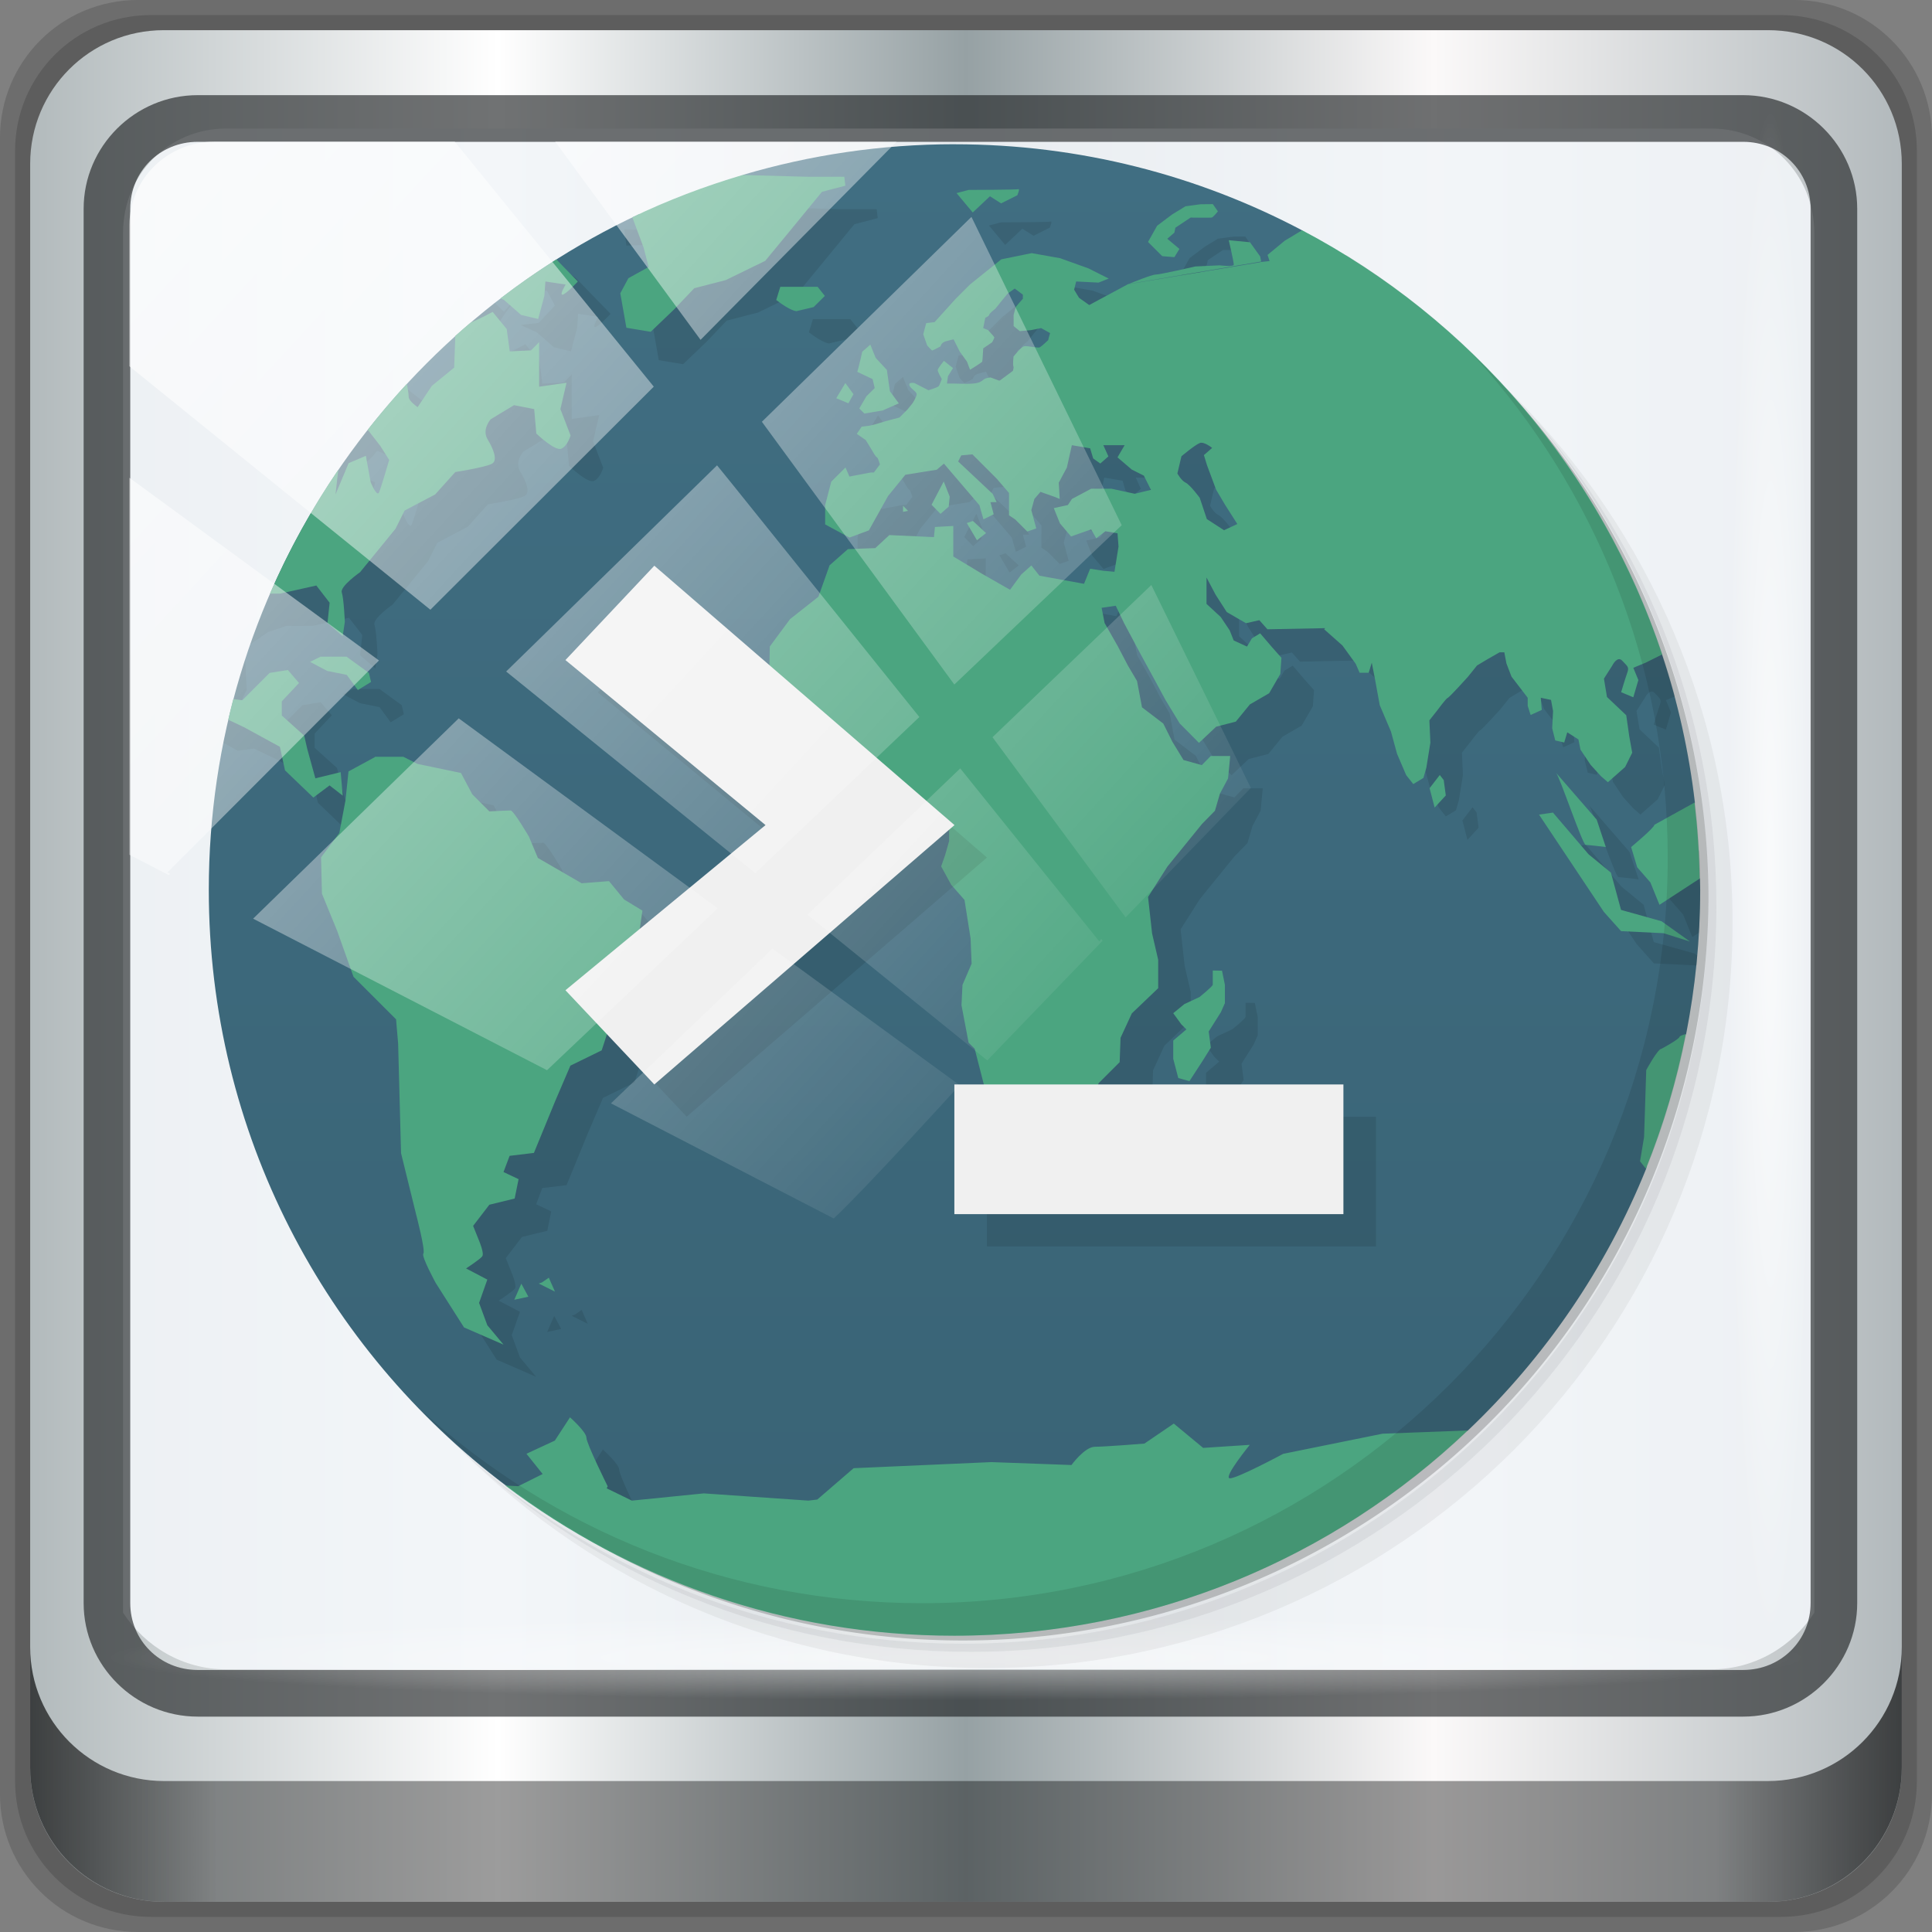 <?xml version="1.0" encoding="UTF-8" standalone="no"?>
<svg
   xmlns:dc="http://purl.org/dc/elements/1.1/"
   xmlns:cc="http://creativecommons.org/ns#"
   xmlns:rdf="http://www.w3.org/1999/02/22-rdf-syntax-ns#"
   xmlns:svg="http://www.w3.org/2000/svg"
   xmlns="http://www.w3.org/2000/svg"
   xmlns:xlink="http://www.w3.org/1999/xlink"
   xmlns:sodipodi="http://sodipodi.sourceforge.net/DTD/sodipodi-0.dtd"
   xmlns:inkscape="http://www.inkscape.org/namespaces/inkscape"
   viewBox="0 0 48 48"
   version="1.1"
   id="svg59"
   sodipodi:docname="mlterm.svg"
   inkscape:version="0.92.2 5c3e80d, 2017-08-06">
  <rect x="0" y="0" width="48" height="48" fill="#808080" stroke="none"/>
  <sodipodi:namedview
     pagecolor="#ffffff"
     bordercolor="#666666"
     borderopacity="1"
     objecttolerance="10"
     gridtolerance="10"
     guidetolerance="10"
     inkscape:pageopacity="0"
     inkscape:pageshadow="2"
     inkscape:window-width="1280"
     inkscape:window-height="943"
     id="namedview61"
     showgrid="false"
     inkscape:zoom="4.9166667"
     inkscape:cx="-3.2542373"
     inkscape:cy="22.372881"
     inkscape:window-x="0"
     inkscape:window-y="19"
     inkscape:window-maximized="1"
     inkscape:current-layer="g1532" />
  <defs
     id="defs17">
    <linearGradient
       id="linearGradient3764"
       x1="1"
       x2="47"
       gradientUnits="userSpaceOnUse"
       gradientTransform="matrix(0,-1,1,0,-1.5e-6,48)">
      <stop
         style="stop-color:#396375;stop-opacity:1"
         id="stop2" />
      <stop
         offset="1"
         style="stop-color:#406e82;stop-opacity:1"
         id="stop4" />
    </linearGradient>
    <clipPath
       id="clipPath-305689015">
      <g
         transform="translate(0,-1004.362)"
         id="g9">
        <path
           d="m -24 13 c 0 1.105 -0.672 2 -1.5 2 -0.828 0 -1.5 -0.895 -1.5 -2 0 -1.105 0.672 -2 1.5 -2 0.828 0 1.5 0.895 1.5 2 z"
           transform="matrix(15.333,0,0,11.5,415,878.862)"
           style="fill:#1890d0"
           id="path7" />
      </g>
    </clipPath>
    <clipPath
       id="clipPath-314453158">
      <g
         transform="translate(0,-1004.362)"
         id="g14">
        <path
           d="m -24 13 c 0 1.105 -0.672 2 -1.5 2 -0.828 0 -1.5 -0.895 -1.5 -2 0 -1.105 0.672 -2 1.5 -2 0.828 0 1.5 0.895 1.5 2 z"
           transform="matrix(15.333,0,0,11.5,415,878.862)"
           style="fill:#1890d0"
           id="path12" />
      </g>
    </clipPath>
    <linearGradient
       inkscape:collect="always"
       xlink:href="#linearGradient6139-0"
       id="linearGradient4071"
       gradientUnits="userSpaceOnUse"
       gradientTransform="matrix(1.107,0,0,1.107,-4.994,-3.621)"
       x1="6"
       y1="47"
       x2="90"
       y2="47" />
    <linearGradient
       id="linearGradient6139-0">
      <stop
         id="stop6141-2"
         offset="0"
         style="stop-color:#b2babc;stop-opacity:1" />
      <stop
         style="stop-color:#ffffff;stop-opacity:1;"
         offset="0.25"
         id="stop6151-0" />
      <stop
         style="stop-color:#96a1a4;stop-opacity:1"
         offset="0.5"
         id="stop6147-1" />
      <stop
         id="stop6149-4"
         offset="0.75"
         style="stop-color:#fbf9f9;stop-opacity:1;" />
      <stop
         id="stop6143-4"
         offset="1"
         style="stop-color:#b2b9bc;stop-opacity:1" />
    </linearGradient>
    <linearGradient
       gradientTransform="translate(0.149,0.415)"
       inkscape:collect="always"
       xlink:href="#linearGradient3832-0-6-1-1"
       id="linearGradient4129"
       x1="1.5"
       y1="88.172"
       x2="94.5"
       y2="88.172"
       gradientUnits="userSpaceOnUse" />
    <linearGradient
       id="linearGradient3832-0-6-1-1">
      <stop
         style="stop-color:#000000;stop-opacity:1;"
         offset="0"
         id="stop3834-6-3-7-1" />
      <stop
         id="stop3872-2-4"
         offset="0.1"
         style="stop-color:#000000;stop-opacity:0.588;" />
      <stop
         style="stop-color:#000000;stop-opacity:0.588;"
         offset="0.9"
         id="stop3844-6-2-7-6" />
      <stop
         style="stop-color:#000000;stop-opacity:1;"
         offset="1"
         id="stop3836-5-0-2-9" />
    </linearGradient>
    <radialGradient
       inkscape:collect="always"
       xlink:href="#linearGradient3737"
       id="radialGradient7462"
       gradientUnits="userSpaceOnUse"
       gradientTransform="matrix(0.975,0,0,0.049,34.048,80.582)"
       cx="13.948"
       cy="44.893"
       fx="13.948"
       fy="44.893"
       r="43.199" />
    <linearGradient
       id="linearGradient3737">
      <stop
         offset="0"
         style="stop-color:#ffffff;stop-opacity:1"
         id="stop3739" />
      <stop
         offset="1"
         style="stop-color:#ffffff;stop-opacity:0"
         id="stop3741" />
    </linearGradient>
    <radialGradient
       inkscape:collect="always"
       xlink:href="#linearGradient3737"
       id="radialGradient7464"
       gradientUnits="userSpaceOnUse"
       gradientTransform="matrix(0.888,0,0,0.049,31.96,-90.317)"
       cx="13.948"
       cy="44.893"
       fx="13.948"
       fy="44.893"
       r="43.199" />
    <linearGradient
       inkscape:collect="always"
       xlink:href="#linearGradient3737"
       id="linearGradient4767"
       gradientUnits="userSpaceOnUse"
       x1="2.771"
       y1="-28.642"
       x2="50.528"
       y2="14.514" />
    <clipPath
       id="clipPath4156-4-1"
       clipPathUnits="userSpaceOnUse">
      <path
         inkscape:connector-curvature="0"
         id="path4158-0-8"
         d="m 27.046,-55.695 -14.214,13.321 h 0.061 l 15.653,21.771 10.231,-10.546 C 38.562,-32.302 27.468,-54.819 27.046,-55.695 Z M 9.647,-39.383 -5.241,-25.321 15.988,-7.806 26.372,-18.383 Z m 31.491,12.951 -9.741,9.714 8.945,12.458 7.781,-7.555 z m -49.84,4.379 -13.754,12.982 26.283,13.846 0.061,-0.062 -0.123,-0.062 L 13.599,-5.401 -8.702,-22.053 Z m 38.015,7.401 -9.803,9.775 11.579,9.559 7.628,-7.401 -8.669,-11.009 z m 20.187,5.674 -7.383,7.216 6.188,8.542 5.82,-6.137 z m -32.195,6.322 -9.557,9.498 13.662,7.185 7.934,-7.678 z m 23.312,2.374 -7.107,6.938 8.363,6.907 5.361,-5.674 -0.061,-0.092 -0.092,0.123 -6.464,-8.203 z m -8.73,8.542 -7.505,7.339 10.354,5.458 c 1.397,-1.321 5.675,-6.123 5.851,-6.322 z"
         style="opacity:0.6;fill:#ffffff;fill-opacity:1;stroke:none" />
    </clipPath>
    <linearGradient
       id="ButtonShadow-16"
       gradientTransform="scale(1.006,0.994)"
       x1="45.448"
       y1="92.54"
       x2="45.448"
       y2="7.017"
       gradientUnits="userSpaceOnUse">
      <stop
         style="stop-color:#000000;stop-opacity:1;"
         offset="0"
         id="stop3750-6" />
      <stop
         style="stop-color:#000000;stop-opacity:0.588;"
         offset="1"
         id="stop3752-4" />
    </linearGradient>
    <clipPath
       clipPathUnits="userSpaceOnUse"
       id="clipPath4355-7">
      <rect
         style="fill:#ffffff;fill-opacity:1;fill-rule:nonzero;stroke:none"
         id="rect4357-5"
         width="84"
         height="80"
         x="6"
         y="6"
         rx="6"
         ry="6" />
    </clipPath>
    <clipPath
       clipPathUnits="userSpaceOnUse"
       id="clipPath4355-9">
      <rect
         style="fill:#ffffff;fill-opacity:1;fill-rule:nonzero;stroke:none"
         id="rect4357-1"
         width="84"
         height="80"
         x="6"
         y="6"
         rx="6"
         ry="6" />
    </clipPath>
    <clipPath
       clipPathUnits="userSpaceOnUse"
       id="clipPath4355-1">
      <rect
         style="fill:#ffffff;fill-opacity:1;fill-rule:nonzero;stroke:none"
         id="rect4357-9"
         width="84"
         height="80"
         x="6"
         y="6"
         rx="6"
         ry="6" />
    </clipPath>
    <clipPath
       clipPathUnits="userSpaceOnUse"
       id="clipPath3943-52-0">
      <path
         id="path3945-4-1"
         d="m 69.781,20.844 -5,3.438 c 5.587,5.537 9,13.328 9,21.812 0,8.434 -3.377,16.096 -8.906,21.625 l 5,3.438 C 76.078,64.576 80,55.844 80,46.094 c 2e-6,-9.797 -3.963,-18.66 -10.219,-25.25 z M 40,24.062 28.906,36.219 H 21.5 c -0.823,0 -1.5,0.677 -1.5,1.5 v 1 14.844 1 c 0,0.823 0.684,1.61 1.5,1.5 h 7.406 L 40,68 V 66 26.062 Z m 20.594,3.281 -5,3.438 L 55.5,30.875 c 3.938,3.89 6.406,9.25 6.406,15.219 0,5.921 -2.43,11.148 -6.312,15.031 l 0.094,0.094 5.094,3.438 c 4.475,-4.908 7.25,-11.402 7.25,-18.562 0,-7.231 -2.879,-13.831 -7.438,-18.75 z m -9.25,6.5 -5.219,3.625 c 2.222,2.218 3.719,5.24 3.719,8.625 0,3.337 -1.459,6.228 -3.625,8.438 l 5.219,3.625 c 2.822,-3.237 4.531,-7.434 4.531,-12.062 0,-4.673 -1.754,-9.001 -4.625,-12.25 z"
         style="color:#000000;display:inline;overflow:visible;visibility:visible;opacity:0.8;fill:#ff00ff;fill-opacity:1;fill-rule:nonzero;stroke:none;stroke-width:1;marker:none;enable-background:accumulate"
         inkscape:connector-curvature="0" />
    </clipPath>
    <linearGradient
       id="linearGradient3764-3"
       x1="1"
       x2="47"
       gradientUnits="userSpaceOnUse"
       gradientTransform="rotate(-90,24,24)">
      <stop
         style="stop-color:#396375;stop-opacity:1"
         id="stop2-6" />
      <stop
         offset="1"
         style="stop-color:#406e82;stop-opacity:1"
         id="stop4-7" />
    </linearGradient>
    <clipPath
       id="clipPath-314453158-5">
      <g
         transform="translate(0,-1004.362)"
         id="g14-3">
        <path
           inkscape:connector-curvature="0"
           d="m -24,13 c 0,1.105 -0.672,2 -1.5,2 -0.828,0 -1.5,-0.895 -1.5,-2 0,-1.105 0.672,-2 1.5,-2 0.828,0 1.5,0.895 1.5,2 z"
           transform="matrix(15.333,0,0,11.5,415,878.862)"
           style="fill:#1890d0"
           id="path12-5" />
      </g>
    </clipPath>
  </defs>
  <g
     id="g41">
    <g
       style="clip-path:url(#clipPath-305689015)"
       clip-path="url(#clipPath-305689015)"
       id="g39">
      <g
         transform="translate(1,1)"
         id="g37">
        <g
           style="opacity:0.1"
           id="g35">
          <!-- color: #20a0db -->
        </g>
      </g>
    </g>
  </g>
  <g
     transform="translate(-0.407,-1073.91)"
     id="layer1"
     inkscape:label="Livello 1">
    <g
       id="g2574"
       style="display:inline"
       transform="translate(-0.149,1026.105)">
      <g
         transform="matrix(0.5,0,0,0.5,0.074,48.207)"
         id="g1532">
        <g
           id="g287"
           transform="translate(0.814,-1.22)">
          <path
             style="display:inline;opacity:0.15;fill:#000000;fill-opacity:1;fill-rule:nonzero;stroke:none"
             d="M 89.292,0.415 H 7.006 c -3.799,0 -6.857,3.058 -6.857,6.857 V 89.558 c 0,3.799 3.058,6.857 6.857,6.857 H 89.292 c 3.799,0 6.857,-3.058 6.857,-6.857 V 7.272 c 0,-3.799 -3.058,-6.857 -6.857,-6.857 z"
             id="path3288"
             inkscape:connector-curvature="0" />
          <path
             inkscape:connector-curvature="0"
             id="path4085"
             d="M 88.649,1.165 H 7.649 c -3.739,0 -6.75,3.01 -6.75,6.75 V 88.915 c 0,3.74 3.011,6.75 6.75,6.75 H 88.649 c 3.74,0 6.75,-3.01 6.75,-6.75 V 7.915 c 0,-3.739 -3.01,-6.75 -6.75,-6.75 z"
             style="display:inline;opacity:0.15;fill:#000000;fill-opacity:1;fill-rule:nonzero;stroke:none" />
          <path
             style="display:inline;fill:url(#linearGradient4071);fill-opacity:1;fill-rule:nonzero;stroke:none"
             d="M 88.006,1.915 H 8.292 c -3.68,0 -6.643,2.963 -6.643,6.643 V 88.272 c 0,3.68 2.963,6.643 6.643,6.643 H 88.006 c 3.68,0 6.643,-2.963 6.643,-6.643 V 8.558 c 0,-3.68 -2.963,-6.643 -6.643,-6.643 z"
             id="rect4251-1"
             inkscape:connector-curvature="0" />
          <path
             style="display:inline;opacity:0.9;fill:#f2f5f8;fill-opacity:1;fill-rule:nonzero;stroke:none;stroke-width:1.03"
             d="m 11.39,6.802 c -2.856,0 -5.124,2.288 -5.124,5.171 v 21.427 7.239 39.914 c 1.097,1.684 2.969,2.812 5.124,2.812 h 4.099 65.589 4.099 c 2.155,0 4.027,-1.127 5.124,-2.812 V 40.64 33.401 11.973 c 0,-2.883 -2.268,-5.171 -5.124,-5.171 z"
             id="path3400-6"
             inkscape:connector-curvature="0"
             sodipodi:nodetypes="sscccsccscccsss" />
          <path
             inkscape:connector-curvature="0"
             id="path4989"
             d="m 9.974,5.144 c -3.117,0 -5.668,2.54 -5.668,5.646 v 69.278 c 0,3.106 2.551,5.646 5.668,5.646 H 86.766 c 3.117,0 5.668,-2.54 5.668,-5.646 V 10.79 c 0,-3.106 -2.551,-5.646 -5.668,-5.646 z m 0,2.319 H 86.766 c 1.888,0 3.352,1.48 3.352,3.327 v 69.278 c 0,1.846 -1.464,3.327 -3.352,3.327 H 9.974 c -1.888,0 -3.352,-1.48 -3.352,-3.327 V 10.79 c 0,-1.846 1.464,-3.327 3.352,-3.327 z"
             style="color:#000000;font-style:normal;font-variant:normal;font-weight:normal;font-stretch:normal;font-size:medium;line-height:normal;font-family:Sans;-inkscape-font-specification:Sans;text-indent:0;text-align:start;text-decoration:none;text-decoration-line:none;letter-spacing:normal;word-spacing:normal;text-transform:none;writing-mode:lr-tb;direction:ltr;baseline-shift:baseline;text-anchor:start;display:inline;overflow:visible;visibility:visible;fill:#1f2224;fill-opacity:0.633;stroke:none;stroke-width:2.376;marker:none;enable-background:accumulate" />
          <path
             inkscape:connector-curvature="0"
             style="display:inline;opacity:0.658;fill:url(#linearGradient4129);fill-opacity:1;fill-rule:nonzero;stroke:none"
             d="m 1.649,82.259 v 6 c 0,3.68 2.976,6.656 6.656,6.656 H 87.993 c 3.68,0 6.656,-2.976 6.656,-6.656 v -6 c 0,3.68 -2.976,6.656 -6.656,6.656 H 8.305 c -3.68,0 -6.656,-2.976 -6.656,-6.656 z"
             id="path4118" />
          <rect
             style="opacity:0.55;fill:url(#radialGradient7462);fill-opacity:1;stroke:none"
             id="rect4131"
             width="84.25"
             height="4.25"
             x="5.524"
             y="80.665"
             rx="0"
             ry="4.25" />
          <rect
             ry="4.25"
             rx="0"
             y="-90.234"
             x="5.975"
             height="4.25"
             width="76.75"
             id="rect4141"
             style="opacity:0.669;fill:url(#radialGradient7464);fill-opacity:1;stroke:none"
             transform="rotate(90)" />
          <g
             id="g178"
             transform="matrix(1.611,0,0,1.611,8.914,5.972)">
            <g
               id="g25">
              <path
                 d="m 36.31,5 c 5.859,4.062 9.688,10.831 9.688,18.5 0,12.426 -10.07,22.5 -22.5,22.5 -7.669,0 -14.438,-3.828 -18.5,-9.688 1.037,1.822 2.306,3.499 3.781,4.969 4.085,3.712 9.514,5.969 15.469,5.969 12.703,0 23,-10.298 23,-23 0,-5.954 -2.256,-11.384 -5.969,-15.469 C 39.81,7.306 38.132,6.037 36.31,5 Z m 4.969,3.781 c 3.854,4.113 6.219,9.637 6.219,15.719 0,12.703 -10.297,23 -23,23 -6.081,0 -11.606,-2.364 -15.719,-6.219 4.16,4.144 9.883,6.719 16.219,6.719 12.703,0 23,-10.298 23,-23 0,-6.335 -2.575,-12.06 -6.719,-16.219 z"
                 style="opacity:0.05"
                 id="path19"
                 inkscape:connector-curvature="0" />
              <path
                 d="m 41.28,8.781 c 3.712,4.085 5.969,9.514 5.969,15.469 0,12.703 -10.297,23 -23,23 -5.954,0 -11.384,-2.256 -15.469,-5.969 4.113,3.854 9.637,6.219 15.719,6.219 12.703,0 23,-10.298 23,-23 0,-6.081 -2.364,-11.606 -6.219,-15.719 z"
                 style="opacity:0.1"
                 id="path21"
                 inkscape:connector-curvature="0" />
              <path
                 d="M 31.25,2.375 C 39.865,5.529 46,13.792 46,23.505 c 0,12.426 -10.07,22.5 -22.5,22.5 -9.708,0 -17.971,-6.135 -21.12,-14.75 a 23,23 0 0 0 44.875,-7 23,23 0 0 0 -16,-21.875 z"
                 style="opacity:0.2"
                 id="path23"
                 inkscape:connector-curvature="0" />
            </g>
            <g
               id="g33">
              <path
                 d="M 24,1 C 21.73,1 19.538,1.334 17.467,1.947 19.001,3 16.217,3.967 14.262,3.162 6.429,6.829 1,14.779 1,24 1,31.505 4.595,38.169 10.156,42.367 16,45 32,45 39.84,40.668 c 2.366,-2.249 4.253,-4.995 5.494,-8.07 0,-10e-4 0,-10e-4 0,-0.002 0.234,-1.595 0.667,-3.594 1.23,-4.15 h 0.002 C 46.848,27.008 47,25.523 47,24.003 c 0,-0.118 -0.006,-0.234 -0.008,-0.352 -10e-4,0 -10e-4,0 -0.002,0 C 45.998,23.002 46.434,22.469 46.836,21.303 46.651,19.726 46.309,18.198 45.822,16.735 43.996,15.997 37.999,9.001 34.722,3.655 31.519,1.963 27.872,1.001 23.997,1.001 Z"
                 style="fill:url(#linearGradient3764-3);fill-opacity:1"
                 id="path27"
                 inkscape:connector-curvature="0" />
              <path
                 d="m 17,2.906 -0.84,0.25 -0.969,0.066 -0.598,0.434 -0.777,-0.031 0.063,0.5 1.125,-0.031 0.406,1.094 0.156,0.598 -0.625,0.346 -0.25,0.465 0.188,1.063 0.75,0.125 0.719,-0.688 0.625,-0.656 0.969,-0.25 1.219,-0.594 0.721,-0.875 1.029,-1.254 0.721,-0.189 -0.031,-0.275 H 20.476 L 17.007,2.908 Z m 9.969,0.48 c -0.055,0.02 -1.531,0.023 -1.531,0.023 l -0.375,0.098 0.5,0.598 0.531,-0.5 0.344,0.219 0.5,-0.25 c 0,0 0.09,-0.211 0.031,-0.187 z m 6,0.461 -0.379,0.004 -0.465,0.063 -0.41,0.25 -0.465,0.35 -0.281,0.5 0.438,0.438 0.375,0.031 0.156,-0.254 -0.375,-0.314 0.219,-0.188 0.031,-0.152 0.469,-0.313 c 0,0 0.609,0.008 0.652,0 0.047,-0.012 0.191,-0.191 0.191,-0.191 z m 3.102,0.578 -0.264,0.176 -0.621,0.375 -0.531,0.438 0.064,0.189 -0.281,0.031 V 5.638 L 30.356,6.318 30.372,6.306 29.155,6.96 28.842,6.737 28.69,6.487 28.753,6.233 29.444,6.268 29.757,6.143 29.132,5.829 28.257,5.515 27.382,5.359 26.444,5.55 l -0.969,0.779 -0.439,0.439 -0.65,0.719 -0.258,0.031 -0.092,0.344 0.121,0.344 c 0,0 0.137,0.156 0.156,0.156 0.02,0 0.254,-0.125 0.254,-0.125 0,0 0.023,-0.117 0.156,-0.156 0.129,-0.039 0.25,-0.063 0.25,-0.063 l 0.188,0.375 0.225,0.313 0.094,0.25 c 0,0 0.363,-0.223 0.375,-0.25 0.012,-0.031 0.031,-0.41 0.031,-0.41 l 0.275,-0.188 c 0,0 0.074,-0.133 0.066,-0.156 C 26.219,7.932 26.036,7.733 26.036,7.733 L 25.886,7.67 25.949,7.354 c 0,0 0.121,-0.051 0.121,-0.094 0,-0.039 0.191,-0.189 0.191,-0.189 l 0.223,-0.275 0.156,-0.189 0.219,-0.156 0.25,0.189 v 0.125 l -0.219,0.25 -0.066,0.25 v 0.344 l 0.191,0.156 0.344,-0.031 0.313,-0.063 0.277,0.154 -0.063,0.221 c 0,0 -0.195,0.188 -0.258,0.219 C 27.573,8.296 27.222,8.202 27.136,8.234 27.042,8.265 26.82,8.55 26.82,8.55 c 0,0 -0.027,0.25 0,0.313 0.008,0.022 -0.004,0.068 -0.016,0.123 L 26.775,9.009 26.4,9.288 H 26.369 L 26.115,9.194 c 0,0 -0.152,0.008 -0.219,0.066 -0.063,0.051 -0.121,0.102 -0.313,0.121 -0.191,0.02 -0.565,0 -0.596,0 h -0.219 l 0.031,-0.227 0.156,-0.25 -0.281,-0.223 c 0,0 -0.188,0.23 -0.191,0.281 -0.008,0.055 0.125,0.279 0.125,0.279 0,0 -0.063,0.182 -0.094,0.221 -0.031,0.039 -0.316,0.125 -0.316,0.125 L 23.764,9.366 c 0,0 -0.18,-0.038 -0.156,0.064 0.023,0.102 0.225,0.195 0.225,0.281 0,0.082 -0.125,0.275 -0.125,0.275 l -0.152,0.189 -0.254,0.254 -0.344,0.09 c 0,0 -0.246,0.07 -0.316,0.094 -0.063,0.023 -0.25,0.066 -0.25,0.066 l -0.254,0.031 -0.152,0.223 0.277,0.191 0.188,0.309 c 0,0 0.125,0.223 0.156,0.223 0.031,0 0.094,0.219 0.094,0.219 l -0.188,0.25 h -0.098 l -0.656,0.125 -0.121,-0.281 -0.439,0.438 -0.188,0.721 v 0.598 l 0.75,0.406 0.598,-0.221 0.594,-1.064 0.531,-0.652 0.969,-0.156 0.221,-0.188 1.094,1.281 0.125,0.438 0.316,-0.156 -0.1,-0.375 H 26.3 l -0.121,-0.254 -1.066,-1 0.096,-0.188 0.344,-0.031 0.75,0.75 0.379,0.441 v 0.688 l 0.188,0.125 0.375,0.375 0.277,-0.094 -0.152,-0.566 0.094,-0.344 0.188,-0.219 0.439,0.156 0.154,0.063 -0.029,-0.5 0.25,-0.469 0.154,-0.689 0.564,0.096 0.094,0.313 0.219,0.156 0.25,-0.219 -0.156,-0.346 h 0.656 l -0.219,0.375 0.438,0.375 0.375,0.189 0.219,0.438 -0.5,0.121 -0.719,-0.156 h -0.625 l -0.594,0.316 -0.125,0.188 -0.434,0.094 0.188,0.469 0.344,0.406 0.621,-0.219 0.156,0.277 0.281,-0.219 0.375,0.063 0.031,0.41 -0.125,0.777 -0.344,-0.031 -0.406,-0.063 -0.189,0.465 -1.375,-0.25 -0.25,-0.316 -0.313,0.281 -0.344,0.469 -0.875,-0.5 -0.875,-0.527 v -0.941 l -0.566,0.031 -0.031,0.313 -1.375,-0.063 -0.434,0.402 -0.844,0.031 -0.566,0.5 -0.344,0.969 -0.875,0.691 -0.625,0.844 -0.012,0.574 -3.551,-3.068 -2.742,2.91 6.172,5.09 -3.869,3.193 0.08,-0.555 -0.566,-0.344 -0.465,-0.566 -0.844,0.066 -1.35,-0.781 -0.275,-0.656 c 0,0 -0.473,-0.809 -0.566,-0.809 -0.09,0 -0.656,0.029 -0.656,0.029 L 10.132,22.046 9.784,21.39 8.44,21.109 8.006,20.89 H 7.131 l -0.002,0.008 -0.813,0.441 -0.094,0.9 -0.189,1 -0.563,0.75 0.027,1.121 0.473,1.156 0.5,1.406 1.313,1.313 0.064,0.75 0.09,3.379 0.469,1.906 c 0,0 0.289,1.102 0.219,1.191 -0.066,0.086 0.379,0.902 0.379,0.902 l 0.875,1.375 1.219,0.531 -0.5,-0.598 -0.254,-0.689 0.254,-0.719 -0.656,-0.344 c 0,0 0.438,-0.285 0.5,-0.375 0.066,-0.09 -0.094,-0.469 -0.094,-0.469 l -0.188,-0.469 0.5,-0.652 0.781,-0.191 0.121,-0.598 -0.465,-0.219 0.188,-0.5 0.75,-0.09 0.656,-1.598 0.469,-1.094 0.965,-0.471 c 0,0 0.08,-0.237 0.16,-0.492 l 1.455,1.543 9.1,-7.859 v 0.354 l -0.125,0.438 -0.121,0.344 0.309,0.566 0.41,0.469 0.188,1.188 0.031,0.777 -0.281,0.656 -0.031,0.625 0.219,1.156 0.188,0.188 0.281,1.094 v 0.006 H 25 v 4 h 12 v -4 h -7.561 l 0.004,-0.031 0.656,-0.656 0.027,-0.75 0.348,-0.754 0.813,-0.777 v -0.875 l -0.188,-0.813 -0.125,-1.125 0.598,-0.939 1.066,-1.313 0.398,-0.406 0.156,-0.531 0.25,-0.469 0.066,-0.691 h -0.6 l -0.275,0.281 -0.564,-0.156 -0.344,-0.563 -0.281,-0.563 -0.656,-0.5 -0.154,-0.813 -0.281,-0.475 -0.311,-0.594 -0.408,-0.719 -0.092,-0.469 0.436,-0.063 0.254,0.531 0.5,0.938 0.375,0.688 0.406,0.75 0.438,0.723 0.594,0.6 0.531,-0.5 0.605,-0.156 0.434,-0.531 0.594,-0.344 0.344,-0.594 0.035,-0.5 -0.281,-0.316 -0.375,-0.438 -0.254,0.154 -0.152,0.254 -0.41,-0.188 -0.125,-0.313 -0.275,-0.41 -0.439,-0.406 v -0.813 l 0.281,0.531 0.344,0.535 0.594,0.344 0.41,-0.094 0.25,0.281 1.781,-0.035 -0.031,0.035 0.564,0.5 0.408,0.563 0.121,0.277 h 0.281 l 0.094,-0.311 0.092,0.467 0.154,0.844 0.346,0.813 0.188,0.688 0.281,0.656 0.219,0.277 0.313,-0.188 0.09,-0.314 0.125,-0.775 -0.031,-0.689 0.25,-0.316 c 0,0 0.266,-0.359 0.313,-0.375 0.051,-0.012 0.625,-0.65 0.625,-0.65 l 0.281,-0.35 0.314,-0.188 0.383,-0.219 h 0.145 l 0.066,0.344 0.156,0.406 0.5,0.652 v 0.25 l 0.09,0.281 0.344,-0.156 -0.031,-0.375 0.316,0.066 0.063,0.344 -0.027,0.531 0.094,0.375 0.277,0.064 0.094,-0.314 0.344,0.219 0.064,0.316 0.313,0.469 0.313,0.344 0.219,0.191 0.531,-0.469 0.219,-0.441 -0.09,-0.5 -0.094,-0.656 -0.594,-0.563 -0.094,-0.566 0.254,-0.398 c 0,0 0.156,-0.32 0.309,-0.156 0.152,0.168 0.227,0.188 0.156,0.375 -0.066,0.184 -0.188,0.598 -0.188,0.598 l 0.375,0.156 0.156,-0.531 -0.156,-0.379 0.281,-0.115 C 44.688,12.304 41.001,7.462 36.081,4.421 M 30.382,6.302 30.378,6.308 34.47,5.613 34.439,5.457 34.125,5.019 33.471,4.956 c 0,0 0.154,0.664 0.154,0.75 0,0.082 -0.434,0.025 -0.434,0.025 l -0.75,0.035 c 0,0 -1.086,0.25 -1.223,0.25 -0.129,0 -0.762,0.262 -0.809,0.281 z M 11.222,4.876 c -0.174,0.117 -0.345,0.238 -0.516,0.359 l 0.154,0.34 0.566,-0.064 0.25,0.469 -0.5,0.531 -0.564,0.063 0.5,0.223 0.531,0.465 0.527,0.125 0.191,-0.719 0.031,-0.438 0.625,0.094 c 0,0 -0.193,0.313 -0.1,0.313 0.102,0 0.475,-0.406 0.475,-0.406 L 12.326,5.133 c 0,0 -0.438,-0.344 -0.563,-0.25 -0.133,0.09 -0.475,0.063 -0.475,0.063 z M 10.544,5.667 10.106,6.167 9.823,5.896 C 9.403,6.226 8.992,6.566 8.596,6.923 8.959,7.022 9.401,7.198 9.481,7.14 9.61,7.046 10.106,6.265 10.106,6.265 Z m 9.09,0.727 -0.125,0.406 c 0.449,0.348 0.625,0.344 0.625,0.344 L 20.661,7.019 21.009,6.675 20.786,6.394 Z m -8.871,0.773 c 0,0 -0.43,0.25 -0.844,0.406 C 9.505,7.729 9.606,8.042 9.606,8.042 L 9.575,8.886 8.887,9.449 8.448,10.105 c 0,0 -0.275,-0.188 -0.275,-0.313 0,-0.125 -0.066,-0.469 -0.066,-0.469 L 7.388,8.76 c 0,0 -0.185,-0.141 -0.355,-0.287 -2.083,2.276 -3.711,4.974 -4.748,7.949 L 2.826,16.047 3.39,15.856 h 0.813 l 1.121,-0.25 0.41,0.531 -0.066,0.625 0.469,0.406 0.066,-0.441 c 0,0 -0.031,-0.719 -0.094,-0.906 -0.063,-0.188 0.562,-0.625 0.563,-0.625 l 0.5,-0.613 0.594,-0.727 0.281,-0.563 0.941,-0.496 0.621,-0.691 c 0,0 0.938,-0.148 1.125,-0.254 0.191,-0.09 0.066,-0.434 -0.125,-0.75 -0.191,-0.313 0.094,-0.625 0.094,-0.625 l 0.719,-0.434 0.621,0.121 0.066,0.754 c 0,0 0.586,0.563 0.777,0.465 0.191,-0.09 0.279,-0.406 0.279,-0.406 L 12.852,10.164 13.04,9.353 12.196,9.474 V 8.099 L 11.946,8.353 11.29,8.384 11.196,7.696 Z m 11.648,1.01 -0.25,0.219 c -0.063,0.305 -0.152,0.621 -0.152,0.621 l 0.473,0.223 0.064,0.277 -0.256,0.254 -0.219,0.375 0.156,0.156 0.563,-0.094 0.5,-0.219 L 23.015,9.614 22.921,8.958 22.575,8.583 Z m -0.77,1.184 -0.281,0.469 0.375,0.156 0.156,-0.281 z m -15.445,1.092 0.004,0.006 0.656,0.277 0.439,0.566 0.275,0.434 c 0,0 -0.245,0.844 -0.313,1 C 7.191,12.892 6.999,12.423 6.999,12.423 L 6.851,11.609 6.32,11.834 5.914,12.799 6.006,11.988 6.131,11.424 5.475,11.174 6.039,10.643 Z m 26.383,0.756 c 0.133,-0.043 0.375,0.154 0.375,0.154 l -0.254,0.221 0.096,0.313 0.279,0.75 0.277,0.469 0.379,0.594 -0.41,0.191 -0.531,-0.344 -0.219,-0.656 c 0,0 -0.299,-0.406 -0.439,-0.469 -0.133,-0.066 -0.25,-0.281 -0.25,-0.281 l 0.125,-0.531 c 0,0 0.428,-0.359 0.564,-0.406 z m -7.904,1.188 -0.375,0.719 0.275,0.281 0.254,-0.223 0.031,-0.309 z m -1.254,0.75 v 0.188 l 0.154,-0.031 z m 2.154,0.469 -0.188,0.064 0.313,0.531 0.281,-0.221 z M 2.124,16.901 c -0.27,0.834 -0.497,1.688 -0.672,2.561 l 0.441,0.244 0.5,-0.066 0.719,0.344 1.094,0.598 0.156,0.725 0.875,0.84 0.5,-0.375 0.406,0.316 L 6.08,21.363 5.299,21.554 5.049,20.648 4.955,20.238 4.264,19.617 v -0.438 l 0.531,-0.566 -0.344,-0.4 -0.563,0.09 -0.844,0.844 -0.689,-0.09 c 0,0 -0.313,-0.531 -0.375,-0.656 -0.063,-0.125 0.189,-0.563 0.189,-0.563 z m 3.326,0.9 v 0.004 L 5.137,17.961 5.664,18.24 6.266,18.361 6.61,18.83 7.016,18.58 6.95,18.301 6.262,17.801 Z m 38.12,3.586 c 0.113,0.129 0.816,2.219 0.91,2.219 0.086,0 0.621,0.066 0.621,0.066 L 44.82,22.826 Z m -3.59,0.064 -0.314,0.406 0.156,0.598 0.344,-0.375 -0.064,-0.473 z m 3.5,1.156 -0.439,0.064 2,3 0.531,0.594 1.311,0.064 0.004,0.002 c 0.01,-0.102 0.015,-0.205 0.023,-0.307 L 46.82,25.96 45.57,25.61 45.257,24.46 44.568,23.894 43.474,22.613 Z m 3.492,0.172 -0.371,0.205 c 0,0.09 -0.719,0.688 -0.719,0.688 l 0.188,0.625 0.406,0.465 0.281,0.691 0.207,-0.135 c 0.025,-0.437 0.039,-0.877 0.039,-1.32 0,-0.409 -0.01,-0.815 -0.031,-1.219 M 32.978,27.48 v 0.441 c -0.02,0.063 -0.406,0.375 -0.406,0.375 l -0.469,0.219 -0.344,0.281 0.25,0.344 0.156,0.156 -0.406,0.344 v 0.563 l 0.156,0.594 0.344,0.094 0.406,-0.625 0.254,-0.406 -0.066,-0.5 0.375,-0.594 0.125,-0.281 v -0.563 l -0.09,-0.438 z m -20.479,9.471 0.002,0.004 0.004,-0.004 z m 0.002,0.004 -0.217,0.148 -0.094,0.031 0.5,0.25 z m -0.85,0.18 0.002,0.004 0.002,-0.004 z m 0.002,0.004 -0.217,0.496 0.434,-0.094 z m 1.502,4.121 -0.469,0.719 -0.875,0.406 2.504,1 c 0,0 -0.656,-1.32 -0.656,-1.5 0,-0.176 -0.5,-0.621 -0.5,-0.621 z"
                 style="fill:#000000;fill-opacity:0.098"
                 id="path29"
                 inkscape:connector-curvature="0" />
              <path
                 d="m 17.467,1.947 c -1.176,0.348 -2.315,0.782 -3.404,1.305 l 0.348,0.936 0.156,0.598 -0.625,0.346 -0.25,0.465 0.188,1.063 0.75,0.125 0.719,-0.688 0.625,-0.656 0.969,-0.25 1.219,-0.594 0.721,-0.875 1.029,-1.254 0.721,-0.189 -0.031,-0.275 h -1.125 l -2.01,-0.055 z m 8.502,0.439 c -0.055,0.02 -1.531,0.023 -1.531,0.023 l -0.375,0.098 0.5,0.598 0.531,-0.5 0.344,0.219 0.5,-0.25 c 0,0 0.09,-0.211 0.031,-0.188 z m 6,0.461 -0.379,0.004 -0.465,0.063 -0.41,0.25 -0.465,0.35 -0.281,0.5 0.438,0.438 0.375,0.031 0.156,-0.254 -0.375,-0.314 0.219,-0.188 0.031,-0.152 0.469,-0.313 c 0,0 0.609,0.008 0.652,0 0.047,-0.012 0.191,-0.191 0.191,-0.191 L 31.969,2.848 Z m 2.752,0.807 -0.535,0.322 -0.531,0.438 0.064,0.189 -0.281,0.031 V 4.638 L 29.356,5.318 29.372,5.306 28.155,5.96 27.842,5.737 27.69,5.487 27.753,5.233 28.444,5.268 28.757,5.143 28.132,4.829 27.257,4.515 26.382,4.359 25.444,4.55 l -0.969,0.779 -0.439,0.439 -0.65,0.719 -0.258,0.031 -0.092,0.344 0.121,0.344 c 0,0 0.137,0.156 0.156,0.156 0.02,0 0.254,-0.125 0.254,-0.125 0,0 0.023,-0.117 0.156,-0.156 0.129,-0.039 0.25,-0.063 0.25,-0.063 l 0.188,0.375 0.225,0.313 0.094,0.25 c 0,0 0.363,-0.223 0.375,-0.25 0.012,-0.031 0.031,-0.41 0.031,-0.41 l 0.275,-0.188 c 0,0 0.074,-0.133 0.066,-0.156 C 25.219,6.932 25.036,6.733 25.036,6.733 L 24.886,6.67 24.949,6.354 c 0,0 0.121,-0.051 0.121,-0.094 0,-0.039 0.191,-0.189 0.191,-0.189 l 0.223,-0.275 0.156,-0.189 0.219,-0.156 0.25,0.189 v 0.125 l -0.219,0.25 -0.066,0.25 v 0.344 l 0.191,0.156 0.344,-0.031 0.313,-0.063 0.277,0.154 -0.063,0.221 c 0,0 -0.195,0.188 -0.258,0.219 C 26.573,7.296 26.222,7.202 26.136,7.234 26.042,7.265 25.82,7.55 25.82,7.55 c 0,0 -0.027,0.249 0,0.313 0.008,0.022 -0.004,0.068 -0.016,0.123 L 25.775,8.009 25.4,8.288 H 25.369 L 25.115,8.194 c 0,0 -0.152,0.008 -0.219,0.066 -0.063,0.051 -0.12,0.102 -0.313,0.121 -0.191,0.02 -0.565,0 -0.596,0 h -0.219 l 0.031,-0.227 0.156,-0.25 -0.281,-0.223 c 0,0 -0.188,0.23 -0.191,0.281 -0.008,0.055 0.125,0.279 0.125,0.279 0,0 -0.063,0.182 -0.094,0.221 -0.031,0.039 -0.316,0.125 -0.316,0.125 L 22.764,8.366 c 0,0 -0.18,-0.038 -0.156,0.064 0.023,0.102 0.225,0.195 0.225,0.281 0,0.082 -0.125,0.275 -0.125,0.275 l -0.152,0.189 -0.254,0.254 -0.344,0.09 c 0,0 -0.246,0.07 -0.316,0.094 -0.063,0.023 -0.25,0.066 -0.25,0.066 l -0.254,0.031 -0.152,0.223 0.277,0.191 0.188,0.309 c 0,0 0.125,0.223 0.156,0.223 0.031,0 0.094,0.219 0.094,0.219 l -0.188,0.25 h -0.098 l -0.656,0.125 -0.121,-0.281 -0.439,0.438 -0.188,0.721 v 0.598 l 0.75,0.406 0.598,-0.221 0.594,-1.064 0.531,-0.652 0.969,-0.156 0.221,-0.188 1.094,1.281 0.125,0.438 0.316,-0.156 -0.1,-0.375 H 25.3 l -0.121,-0.254 -1.066,-1 0.096,-0.188 0.344,-0.031 0.75,0.75 0.379,0.441 v 0.688 l 0.188,0.125 0.375,0.375 0.277,-0.094 -0.152,-0.566 0.094,-0.344 0.188,-0.219 0.439,0.156 0.154,0.063 -0.029,-0.5 0.25,-0.469 0.154,-0.689 0.564,0.096 0.094,0.313 0.219,0.156 0.25,-0.219 -0.156,-0.346 h 0.656 l -0.219,0.375 0.438,0.375 0.375,0.189 0.219,0.438 -0.5,0.121 -0.719,-0.156 h -0.625 l -0.594,0.316 -0.125,0.188 -0.434,0.094 0.188,0.469 0.344,0.406 0.621,-0.219 0.156,0.277 0.281,-0.219 0.375,0.063 0.031,0.41 -0.125,0.777 -0.344,-0.031 -0.406,-0.063 -0.189,0.465 -1.375,-0.25 -0.25,-0.316 -0.313,0.281 -0.344,0.469 -0.875,-0.5 -0.875,-0.527 v -0.941 l -0.566,0.031 -0.031,0.313 -1.375,-0.063 -0.434,0.402 -0.844,0.031 -0.566,0.5 -0.344,0.969 -0.875,0.691 -0.625,0.844 -0.031,1.625 4.533,3.25 0.156,0.313 0.529,0.031 0.346,0.25 v 0.531 l -0.125,0.438 -0.121,0.344 0.309,0.566 0.41,0.469 0.188,1.188 0.031,0.777 -0.281,0.656 -0.031,0.625 0.219,1.156 0.188,0.188 0.281,1.094 0.031,0.471 3.438,0.098 0.066,-0.594 0.656,-0.656 0.027,-0.75 0.348,-0.754 0.813,-0.777 v -0.875 l -0.188,-0.813 -0.125,-1.125 0.598,-0.939 1.066,-1.313 0.398,-0.406 0.156,-0.531 0.25,-0.469 0.066,-0.691 h -0.6 l -0.275,0.281 -0.564,-0.156 -0.344,-0.563 -0.281,-0.563 -0.656,-0.5 -0.154,-0.813 -0.281,-0.475 -0.311,-0.594 -0.408,-0.719 -0.092,-0.469 0.436,-0.063 0.254,0.531 0.5,0.938 0.375,0.688 0.406,0.75 0.438,0.723 0.594,0.6 0.531,-0.5 0.605,-0.156 0.434,-0.531 0.594,-0.344 0.344,-0.594 0.035,-0.5 -0.281,-0.316 -0.375,-0.438 -0.254,0.154 -0.152,0.254 -0.41,-0.188 -0.125,-0.313 -0.275,-0.41 -0.439,-0.406 v -0.813 l 0.281,0.531 0.344,0.535 0.594,0.344 0.41,-0.094 0.25,0.281 1.781,-0.035 -0.031,0.035 0.564,0.5 0.408,0.563 0.121,0.277 h 0.281 l 0.094,-0.311 0.092,0.467 0.154,0.844 0.346,0.813 0.188,0.688 0.281,0.656 0.219,0.277 0.313,-0.188 0.09,-0.314 0.125,-0.775 -0.031,-0.689 0.25,-0.316 c 0,0 0.265,-0.359 0.313,-0.375 0.051,-0.012 0.625,-0.65 0.625,-0.65 l 0.281,-0.35 0.314,-0.188 0.383,-0.219 h 0.145 l 0.066,0.344 0.156,0.406 0.5,0.652 v 0.25 l 0.09,0.281 0.344,-0.156 -0.031,-0.375 0.316,0.066 0.063,0.344 -0.027,0.531 0.094,0.375 0.277,0.064 0.094,-0.314 0.344,0.219 0.064,0.316 0.313,0.469 0.313,0.344 0.219,0.191 0.531,-0.469 0.219,-0.441 -0.09,-0.5 -0.094,-0.656 -0.594,-0.563 -0.094,-0.566 0.254,-0.398 c 0,0 0.156,-0.32 0.309,-0.156 0.152,0.168 0.227,0.188 0.156,0.375 -0.066,0.184 -0.188,0.598 -0.188,0.598 l 0.375,0.156 0.156,-0.531 -0.156,-0.379 0.379,-0.156 0.512,-0.256 C 43.946,11.078 39.928,6.399 34.728,3.656 Z M 29.371,5.306 29.367,5.312 33.459,4.617 33.428,4.461 33.114,4.023 32.46,3.96 c 0,0 0.154,0.664 0.154,0.75 0,0.082 -0.434,0.025 -0.434,0.025 L 31.43,4.77 c 0,0 -1.086,0.25 -1.223,0.25 -0.129,0 -0.762,0.262 -0.809,0.281 L 29.371,5.305 Z M 11.721,4.552 C 11.128,4.927 10.553,5.327 9.998,5.753 l 0.104,0.047 0.531,0.465 0.527,0.125 0.191,-0.719 0.031,-0.438 0.625,0.094 c 0,0 -0.193,0.313 -0.1,0.313 0.102,0 0.475,-0.406 0.475,-0.406 L 11.72,4.552 Z m 6.906,0.846 -0.125,0.406 c 0.449,0.348 0.625,0.344 0.625,0.344 L 19.654,6.023 20.002,5.679 19.779,5.398 Z M 9.756,6.171 c 0,0 -0.33,0.183 -0.684,0.334 -0.159,0.136 -0.318,0.27 -0.473,0.41 -0.004,0.062 0,0.131 0,0.131 L 8.568,7.89 7.88,8.453 7.441,9.109 c 0,0 -0.275,-0.188 -0.275,-0.313 C 7.166,8.688 7.123,8.461 7.109,8.39 6.688,8.845 6.286,9.318 5.902,9.806 l 0.387,0.498 0.275,0.434 c 0,0 -0.246,0.844 -0.313,1 -0.066,0.156 -0.258,-0.313 -0.258,-0.313 l -0.148,-0.814 -0.531,0.225 -0.406,0.965 0.086,-0.76 c -0.818,1.197 -1.524,2.475 -2.107,3.82 h 0.309 l 1.121,-0.25 0.41,0.531 -0.066,0.625 0.469,0.406 0.066,-0.441 c 0,0 -0.031,-0.719 -0.094,-0.906 -0.063,-0.188 0.563,-0.625 0.563,-0.625 l 0.5,-0.613 0.594,-0.727 0.281,-0.563 0.941,-0.496 0.621,-0.691 c 0,0 0.938,-0.148 1.125,-0.254 0.191,-0.09 0.066,-0.434 -0.125,-0.75 C 9.411,9.794 9.696,9.482 9.696,9.482 l 0.719,-0.434 0.621,0.121 0.066,0.754 c 0,0 0.586,0.563 0.777,0.465 0.191,-0.09 0.279,-0.406 0.279,-0.406 L 11.845,9.169 12.033,8.358 11.189,8.479 V 7.104 L 10.939,7.358 10.283,7.389 10.189,6.701 9.755,6.17 Z m 11.648,1.01 -0.25,0.219 c -0.063,0.305 -0.152,0.621 -0.152,0.621 l 0.473,0.223 0.064,0.277 -0.256,0.254 -0.219,0.375 0.156,0.156 0.563,-0.094 0.5,-0.219 L 22.008,8.618 21.914,7.962 21.568,7.587 Z m -0.77,1.184 -0.281,0.469 0.375,0.156 0.156,-0.281 z m 10.938,1.848 c 0.133,-0.043 0.375,0.154 0.375,0.154 l -0.254,0.221 0.096,0.313 0.279,0.75 0.277,0.469 0.379,0.594 -0.41,0.191 -0.531,-0.344 -0.219,-0.656 c 0,0 -0.299,-0.406 -0.439,-0.469 -0.133,-0.066 -0.25,-0.281 -0.25,-0.281 L 31,10.624 c 0,0 0.428,-0.359 0.564,-0.406 l 0.008,-0.004 z m -7.904,1.188 -0.375,0.719 0.275,0.281 0.254,-0.223 0.031,-0.309 -0.186,-0.469 z m -1.254,0.75 v 0.188 l 0.154,-0.031 -0.154,-0.156 z m 2.154,0.469 -0.188,0.064 0.313,0.531 0.281,-0.221 -0.406,-0.375 z m -20.13,4.186 v 0.004 l -0.313,0.156 0.527,0.279 0.602,0.121 0.344,0.469 0.406,-0.25 -0.066,-0.279 -0.688,-0.5 H 4.437 Z M 3.44,17.216 2.877,17.306 2.033,18.15 1.756,18.113 C 1.7,18.324 1.65,18.537 1.6,18.75 l 0.5,0.238 1.094,0.598 0.156,0.725 0.875,0.84 0.5,-0.375 0.406,0.316 -0.063,-0.725 -0.781,0.191 -0.25,-0.906 -0.094,-0.41 -0.691,-0.621 v -0.438 l 0.531,-0.566 -0.344,-0.4 z m 2.684,2.68 -0.002,0.008 -0.813,0.441 -0.094,0.9 -0.189,1 -0.563,0.75 0.027,1.121 0.473,1.156 0.5,1.406 1.313,1.313 0.064,0.75 0.09,3.379 0.469,1.906 c 0,0 0.289,1.102 0.219,1.191 -0.066,0.086 0.379,0.902 0.379,0.902 l 0.875,1.375 1.219,0.531 -0.5,-0.598 -0.254,-0.689 0.254,-0.719 -0.656,-0.344 c 0,0 0.438,-0.285 0.5,-0.375 0.066,-0.09 -0.094,-0.469 -0.094,-0.469 l -0.188,-0.469 0.5,-0.652 0.781,-0.191 0.121,-0.598 -0.465,-0.219 0.188,-0.5 0.75,-0.09 0.656,-1.598 0.469,-1.094 0.965,-0.471 c 0,0 0.313,-0.928 0.313,-1.064 0,-0.129 0.094,-1.531 0.094,-1.531 l 0.75,-1.027 0.1,-0.688 -0.566,-0.344 -0.465,-0.566 -0.844,0.066 -1.35,-0.781 -0.275,-0.656 c 0,0 -0.473,-0.809 -0.566,-0.809 -0.09,0 -0.656,0.029 -0.656,0.029 L 9.126,21.049 8.778,20.393 7.434,20.112 7,19.893 H 6.125 Z m 36.434,0.496 c 0.113,0.129 0.816,2.219 0.91,2.219 0.086,0 0.621,0.066 0.621,0.066 l -0.281,-0.846 z m -3.59,0.064 -0.314,0.406 0.156,0.598 0.344,-0.375 -0.064,-0.473 -0.121,-0.156 z m 7.859,0.848 -1.238,0.686 c 0,0.09 -0.719,0.688 -0.719,0.688 l 0.188,0.625 0.406,0.465 0.281,0.691 1.238,-0.807 c -0.012,-0.793 -0.066,-1.576 -0.156,-2.348 z m -4.359,0.309 -0.439,0.064 2,3 0.531,0.594 1.311,0.064 0.813,0.256 -0.875,-0.625 -1.25,-0.35 -0.313,-1.15 -0.689,-0.566 -1.094,-1.281 0.006,-0.006 z m -10.502,4.873 v 0.441 c -0.02,0.063 -0.406,0.375 -0.406,0.375 l -0.469,0.219 -0.344,0.281 0.25,0.344 0.156,0.156 -0.406,0.344 v 0.563 l 0.156,0.594 0.344,0.094 0.406,-0.625 0.254,-0.406 -0.066,-0.5 0.375,-0.594 0.125,-0.281 v -0.563 l -0.09,-0.438 z m 14.59,1.961 c -0.107,0.028 -0.181,0.056 -0.188,0.078 -0.02,0.086 -0.563,0.375 -0.563,0.375 -0.113,0 -0.469,0.656 -0.469,0.656 l -0.066,2.063 -0.125,0.75 0.18,0.23 c 0.535,-1.327 0.951,-2.716 1.232,-4.152 -0.001,0 -0.001,0 -0.002,0 z m -35.07,7.51 0.002,0.004 0.004,-0.004 z m 0.002,0.004 -0.217,0.148 -0.094,0.031 0.5,0.25 -0.189,-0.43 z m -0.85,0.18 0.002,0.004 0.002,-0.004 z m 0.002,0.004 -0.217,0.496 0.434,-0.094 z m 1.502,4.121 -0.469,0.719 -0.875,0.406 0.5,0.625 -0.754,0.375 -0.398,-0.02 c 3.852,2.908 8.646,4.633 13.844,4.633 6.141,0 11.715,-2.411 15.84,-6.332 l -2.627,0.1 -3.064,0.621 c 0,0 -1.477,0.793 -1.656,0.754 -0.18,-0.043 0.625,-1.031 0.625,-1.031 l -1.438,0.094 -0.906,-0.75 -0.906,0.617 c 0,0 -1.213,0.098 -1.525,0.098 -0.316,0 -0.725,0.563 -0.725,0.563 l -2.469,-0.09 -4.25,0.188 -1.121,0.967 -0.275,0.033 -3.225,-0.223 -2.219,0.223 -0.777,-0.379 0.031,-0.063 c 0,0 -0.656,-1.32 -0.656,-1.5 0,-0.176 -0.5,-0.621 -0.5,-0.621 l -0.004,-0.006 z"
                 style="fill:#4ba580;fill-opacity:1"
                 id="path31"
                 inkscape:connector-curvature="0" />
            </g>
            <g
               id="g49">
              <g
                 clip-path="url(#clipPath-314453158-5)"
                 id="g47">
                <!-- color: #20a0db -->
                <g
                   id="g45">
                  <path
                     d="m 23.838,21.996 v 0.498 l -0.125,0.438 -0.121,0.344 0.309,0.566 0.055,0.063 1.045,-0.904"
                     style="fill:#000000;fill-opacity:0.098;fill-rule:nonzero;stroke:none"
                     id="path43"
                     inkscape:connector-curvature="0" />
                </g>
              </g>
            </g>
            <g
               id="g53">
              <path
                 d="m 40.03,7.531 c 3.712,4.084 5.969,9.514 5.969,15.469 0,12.703 -10.297,23 -23,23 C 17.045,46 11.615,43.744 7.53,40.031 11.708,44.322 17.54,47 23.999,47 c 12.703,0 23,-10.298 23,-23 0,-6.462 -2.677,-12.291 -6.969,-16.469 z"
                 style="opacity:0.1"
                 id="path51"
                 inkscape:connector-curvature="0" />
            </g>
            <path
               d="m 35.996,34 v -4 h -12 v 4 m 12,0"
               style="fill:#f0f0f0;fill-opacity:1;fill-rule:nonzero;stroke:none"
               id="path55"
               inkscape:connector-curvature="0" />
            <path
               d="M 14.742,30 12,27.094 18.172,22 12,16.91 14.742,14 24,22 m -9.258,8"
               style="fill:#f0f0f0;fill-opacity:1;fill-rule:nonzero;stroke:none"
               id="path57"
               inkscape:connector-curvature="0" />
          </g>
          <rect
             transform="matrix(1.069,0,0,1.048,4.444,38.894)"
             style="opacity:0.65;fill:url(#linearGradient4767);fill-opacity:1;stroke:none"
             id="rect4146"
             width="75.966"
             height="69.024"
             x="2"
             y="-30"
             rx="3.957"
             ry="3.957"
             clip-path="url(#clipPath4156-4-1)" />
        </g>
      </g>
    </g>
  </g>
</svg>
